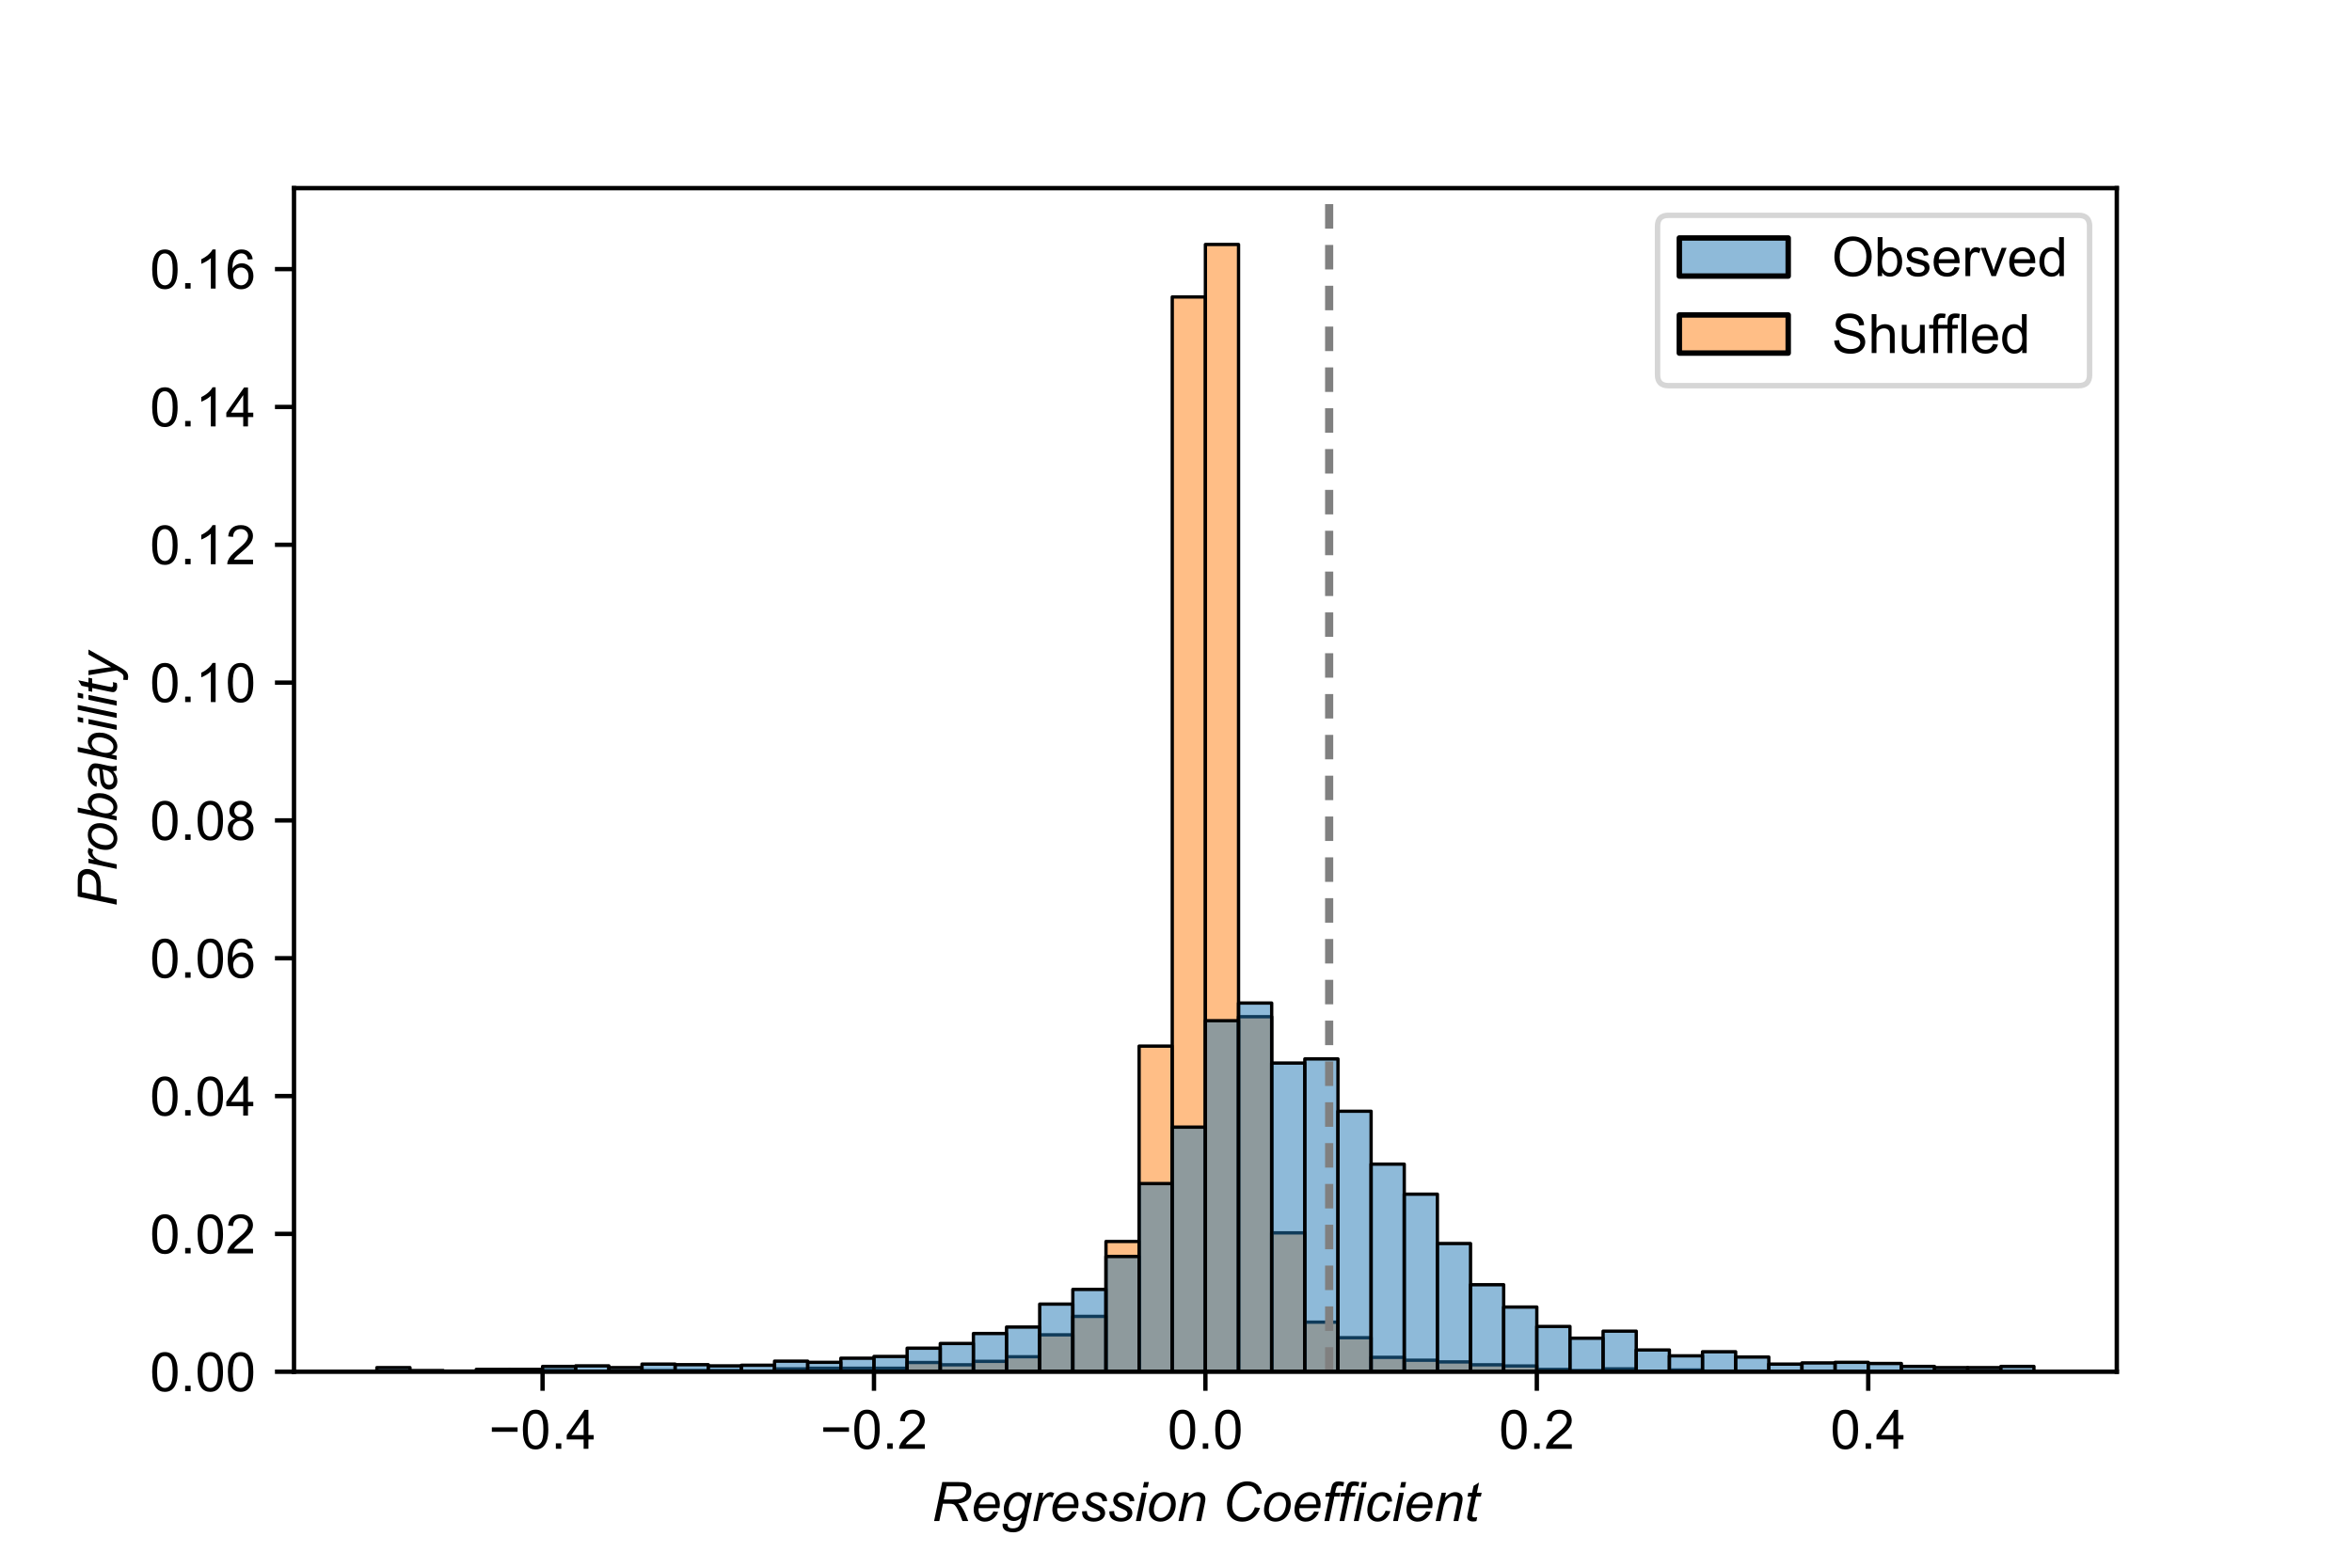 <?xml version="1.0" encoding="utf-8" standalone="no"?>
<!DOCTYPE svg PUBLIC "-//W3C//DTD SVG 1.1//EN"
  "http://www.w3.org/Graphics/SVG/1.1/DTD/svg11.dtd">
<!-- Created with matplotlib (https://matplotlib.org/) -->
<svg height="288pt" version="1.1" viewBox="0 0 432 288" width="432pt" xmlns="http://www.w3.org/2000/svg" xmlns:xlink="http://www.w3.org/1999/xlink">
 <defs>
  <style type="text/css">
*{stroke-linecap:butt;stroke-linejoin:round;}
  </style>
 </defs>
 <g id="figure_1">
  <g id="patch_1">
   <path d="M 0 288 
L 432 288 
L 432 0 
L 0 0 
z
" style="fill:#ffffff;"/>
  </g>
  <g id="axes_1">
   <g id="patch_2">
    <path d="M 54 252 
L 388.8 252 
L 388.8 34.56 
L 54 34.56 
z
" style="fill:#ffffff;"/>
   </g>
   <g id="patch_3">
    <path clip-path="url(#p361f9357b2)" d="M 69.218 252 
L 75.305 252 
L 75.305 252 
L 69.218 252 
z
" style="fill:#ff7f0e;fill-opacity:0.5;stroke:#000000;stroke-linejoin:miter;stroke-width:0.609;"/>
   </g>
   <g id="patch_4">
    <path clip-path="url(#p361f9357b2)" d="M 75.305 252 
L 81.393 252 
L 81.393 252 
L 75.305 252 
z
" style="fill:#ff7f0e;fill-opacity:0.5;stroke:#000000;stroke-linejoin:miter;stroke-width:0.609;"/>
   </g>
   <g id="patch_5">
    <path clip-path="url(#p361f9357b2)" d="M 81.393 252 
L 87.48 252 
L 87.48 251.894 
L 81.393 251.894 
z
" style="fill:#ff7f0e;fill-opacity:0.5;stroke:#000000;stroke-linejoin:miter;stroke-width:0.609;"/>
   </g>
   <g id="patch_6">
    <path clip-path="url(#p361f9357b2)" d="M 87.48 252 
L 93.567 252 
L 93.567 252 
L 87.48 252 
z
" style="fill:#ff7f0e;fill-opacity:0.5;stroke:#000000;stroke-linejoin:miter;stroke-width:0.609;"/>
   </g>
   <g id="patch_7">
    <path clip-path="url(#p361f9357b2)" d="M 93.567 252 
L 99.655 252 
L 99.655 252 
L 93.567 252 
z
" style="fill:#ff7f0e;fill-opacity:0.5;stroke:#000000;stroke-linejoin:miter;stroke-width:0.609;"/>
   </g>
   <g id="patch_8">
    <path clip-path="url(#p361f9357b2)" d="M 99.655 252 
L 105.742 252 
L 105.742 251.788 
L 99.655 251.788 
z
" style="fill:#ff7f0e;fill-opacity:0.5;stroke:#000000;stroke-linejoin:miter;stroke-width:0.609;"/>
   </g>
   <g id="patch_9">
    <path clip-path="url(#p361f9357b2)" d="M 105.742 252 
L 111.829 252 
L 111.829 252 
L 105.742 252 
z
" style="fill:#ff7f0e;fill-opacity:0.5;stroke:#000000;stroke-linejoin:miter;stroke-width:0.609;"/>
   </g>
   <g id="patch_10">
    <path clip-path="url(#p361f9357b2)" d="M 111.829 252 
L 117.916 252 
L 117.916 252 
L 111.829 252 
z
" style="fill:#ff7f0e;fill-opacity:0.5;stroke:#000000;stroke-linejoin:miter;stroke-width:0.609;"/>
   </g>
   <g id="patch_11">
    <path clip-path="url(#p361f9357b2)" d="M 117.916 252 
L 124.004 252 
L 124.004 251.788 
L 117.916 251.788 
z
" style="fill:#ff7f0e;fill-opacity:0.5;stroke:#000000;stroke-linejoin:miter;stroke-width:0.609;"/>
   </g>
   <g id="patch_12">
    <path clip-path="url(#p361f9357b2)" d="M 124.004 252 
L 130.091 252 
L 130.091 251.788 
L 124.004 251.788 
z
" style="fill:#ff7f0e;fill-opacity:0.5;stroke:#000000;stroke-linejoin:miter;stroke-width:0.609;"/>
   </g>
   <g id="patch_13">
    <path clip-path="url(#p361f9357b2)" d="M 130.091 252 
L 136.178 252 
L 136.178 251.788 
L 130.091 251.788 
z
" style="fill:#ff7f0e;fill-opacity:0.5;stroke:#000000;stroke-linejoin:miter;stroke-width:0.609;"/>
   </g>
   <g id="patch_14">
    <path clip-path="url(#p361f9357b2)" d="M 136.178 252 
L 142.265 252 
L 142.265 251.894 
L 136.178 251.894 
z
" style="fill:#ff7f0e;fill-opacity:0.5;stroke:#000000;stroke-linejoin:miter;stroke-width:0.609;"/>
   </g>
   <g id="patch_15">
    <path clip-path="url(#p361f9357b2)" d="M 142.265 252 
L 148.353 252 
L 148.353 251.471 
L 142.265 251.471 
z
" style="fill:#ff7f0e;fill-opacity:0.5;stroke:#000000;stroke-linejoin:miter;stroke-width:0.609;"/>
   </g>
   <g id="patch_16">
    <path clip-path="url(#p361f9357b2)" d="M 148.353 252 
L 154.44 252 
L 154.44 251.365 
L 148.353 251.365 
z
" style="fill:#ff7f0e;fill-opacity:0.5;stroke:#000000;stroke-linejoin:miter;stroke-width:0.609;"/>
   </g>
   <g id="patch_17">
    <path clip-path="url(#p361f9357b2)" d="M 154.44 252 
L 160.527 252 
L 160.527 251.365 
L 154.44 251.365 
z
" style="fill:#ff7f0e;fill-opacity:0.5;stroke:#000000;stroke-linejoin:miter;stroke-width:0.609;"/>
   </g>
   <g id="patch_18">
    <path clip-path="url(#p361f9357b2)" d="M 160.527 252 
L 166.615 252 
L 166.615 251.365 
L 160.527 251.365 
z
" style="fill:#ff7f0e;fill-opacity:0.5;stroke:#000000;stroke-linejoin:miter;stroke-width:0.609;"/>
   </g>
   <g id="patch_19">
    <path clip-path="url(#p361f9357b2)" d="M 166.615 252 
L 172.702 252 
L 172.702 250.306 
L 166.615 250.306 
z
" style="fill:#ff7f0e;fill-opacity:0.5;stroke:#000000;stroke-linejoin:miter;stroke-width:0.609;"/>
   </g>
   <g id="patch_20">
    <path clip-path="url(#p361f9357b2)" d="M 172.702 252 
L 178.789 252 
L 178.789 250.73 
L 172.702 250.73 
z
" style="fill:#ff7f0e;fill-opacity:0.5;stroke:#000000;stroke-linejoin:miter;stroke-width:0.609;"/>
   </g>
   <g id="patch_21">
    <path clip-path="url(#p361f9357b2)" d="M 178.789 252 
L 184.876 252 
L 184.876 250.094 
L 178.789 250.094 
z
" style="fill:#ff7f0e;fill-opacity:0.5;stroke:#000000;stroke-linejoin:miter;stroke-width:0.609;"/>
   </g>
   <g id="patch_22">
    <path clip-path="url(#p361f9357b2)" d="M 184.876 252 
L 190.964 252 
L 190.964 249.247 
L 184.876 249.247 
z
" style="fill:#ff7f0e;fill-opacity:0.5;stroke:#000000;stroke-linejoin:miter;stroke-width:0.609;"/>
   </g>
   <g id="patch_23">
    <path clip-path="url(#p361f9357b2)" d="M 190.964 252 
L 197.051 252 
L 197.051 245.224 
L 190.964 245.224 
z
" style="fill:#ff7f0e;fill-opacity:0.5;stroke:#000000;stroke-linejoin:miter;stroke-width:0.609;"/>
   </g>
   <g id="patch_24">
    <path clip-path="url(#p361f9357b2)" d="M 197.051 252 
L 203.138 252 
L 203.138 241.836 
L 197.051 241.836 
z
" style="fill:#ff7f0e;fill-opacity:0.5;stroke:#000000;stroke-linejoin:miter;stroke-width:0.609;"/>
   </g>
   <g id="patch_25">
    <path clip-path="url(#p361f9357b2)" d="M 203.138 252 
L 209.225 252 
L 209.225 228.073 
L 203.138 228.073 
z
" style="fill:#ff7f0e;fill-opacity:0.5;stroke:#000000;stroke-linejoin:miter;stroke-width:0.609;"/>
   </g>
   <g id="patch_26">
    <path clip-path="url(#p361f9357b2)" d="M 209.225 252 
L 215.313 252 
L 215.313 192.182 
L 209.225 192.182 
z
" style="fill:#ff7f0e;fill-opacity:0.5;stroke:#000000;stroke-linejoin:miter;stroke-width:0.609;"/>
   </g>
   <g id="patch_27">
    <path clip-path="url(#p361f9357b2)" d="M 215.313 252 
L 221.4 252 
L 221.4 54.549 
L 215.313 54.549 
z
" style="fill:#ff7f0e;fill-opacity:0.5;stroke:#000000;stroke-linejoin:miter;stroke-width:0.609;"/>
   </g>
   <g id="patch_28">
    <path clip-path="url(#p361f9357b2)" d="M 221.4 252 
L 227.487 252 
L 227.487 44.914 
L 221.4 44.914 
z
" style="fill:#ff7f0e;fill-opacity:0.5;stroke:#000000;stroke-linejoin:miter;stroke-width:0.609;"/>
   </g>
   <g id="patch_29">
    <path clip-path="url(#p361f9357b2)" d="M 227.487 252 
L 233.575 252 
L 233.575 186.783 
L 227.487 186.783 
z
" style="fill:#ff7f0e;fill-opacity:0.5;stroke:#000000;stroke-linejoin:miter;stroke-width:0.609;"/>
   </g>
   <g id="patch_30">
    <path clip-path="url(#p361f9357b2)" d="M 233.575 252 
L 239.662 252 
L 239.662 226.485 
L 233.575 226.485 
z
" style="fill:#ff7f0e;fill-opacity:0.5;stroke:#000000;stroke-linejoin:miter;stroke-width:0.609;"/>
   </g>
   <g id="patch_31">
    <path clip-path="url(#p361f9357b2)" d="M 239.662 252 
L 245.749 252 
L 245.749 242.895 
L 239.662 242.895 
z
" style="fill:#ff7f0e;fill-opacity:0.5;stroke:#000000;stroke-linejoin:miter;stroke-width:0.609;"/>
   </g>
   <g id="patch_32">
    <path clip-path="url(#p361f9357b2)" d="M 245.749 252 
L 251.836 252 
L 251.836 245.754 
L 245.749 245.754 
z
" style="fill:#ff7f0e;fill-opacity:0.5;stroke:#000000;stroke-linejoin:miter;stroke-width:0.609;"/>
   </g>
   <g id="patch_33">
    <path clip-path="url(#p361f9357b2)" d="M 251.836 252 
L 257.924 252 
L 257.924 249.353 
L 251.836 249.353 
z
" style="fill:#ff7f0e;fill-opacity:0.5;stroke:#000000;stroke-linejoin:miter;stroke-width:0.609;"/>
   </g>
   <g id="patch_34">
    <path clip-path="url(#p361f9357b2)" d="M 257.924 252 
L 264.011 252 
L 264.011 249.883 
L 257.924 249.883 
z
" style="fill:#ff7f0e;fill-opacity:0.5;stroke:#000000;stroke-linejoin:miter;stroke-width:0.609;"/>
   </g>
   <g id="patch_35">
    <path clip-path="url(#p361f9357b2)" d="M 264.011 252 
L 270.098 252 
L 270.098 250.2 
L 264.011 250.2 
z
" style="fill:#ff7f0e;fill-opacity:0.5;stroke:#000000;stroke-linejoin:miter;stroke-width:0.609;"/>
   </g>
   <g id="patch_36">
    <path clip-path="url(#p361f9357b2)" d="M 270.098 252 
L 276.185 252 
L 276.185 250.73 
L 270.098 250.73 
z
" style="fill:#ff7f0e;fill-opacity:0.5;stroke:#000000;stroke-linejoin:miter;stroke-width:0.609;"/>
   </g>
   <g id="patch_37">
    <path clip-path="url(#p361f9357b2)" d="M 276.185 252 
L 282.273 252 
L 282.273 250.941 
L 276.185 250.941 
z
" style="fill:#ff7f0e;fill-opacity:0.5;stroke:#000000;stroke-linejoin:miter;stroke-width:0.609;"/>
   </g>
   <g id="patch_38">
    <path clip-path="url(#p361f9357b2)" d="M 282.273 252 
L 288.36 252 
L 288.36 251.577 
L 282.273 251.577 
z
" style="fill:#ff7f0e;fill-opacity:0.5;stroke:#000000;stroke-linejoin:miter;stroke-width:0.609;"/>
   </g>
   <g id="patch_39">
    <path clip-path="url(#p361f9357b2)" d="M 288.36 252 
L 294.447 252 
L 294.447 251.788 
L 288.36 251.788 
z
" style="fill:#ff7f0e;fill-opacity:0.5;stroke:#000000;stroke-linejoin:miter;stroke-width:0.609;"/>
   </g>
   <g id="patch_40">
    <path clip-path="url(#p361f9357b2)" d="M 294.447 252 
L 300.535 252 
L 300.535 251.471 
L 294.447 251.471 
z
" style="fill:#ff7f0e;fill-opacity:0.5;stroke:#000000;stroke-linejoin:miter;stroke-width:0.609;"/>
   </g>
   <g id="patch_41">
    <path clip-path="url(#p361f9357b2)" d="M 300.535 252 
L 306.622 252 
L 306.622 252 
L 300.535 252 
z
" style="fill:#ff7f0e;fill-opacity:0.5;stroke:#000000;stroke-linejoin:miter;stroke-width:0.609;"/>
   </g>
   <g id="patch_42">
    <path clip-path="url(#p361f9357b2)" d="M 306.622 252 
L 312.709 252 
L 312.709 251.682 
L 306.622 251.682 
z
" style="fill:#ff7f0e;fill-opacity:0.5;stroke:#000000;stroke-linejoin:miter;stroke-width:0.609;"/>
   </g>
   <g id="patch_43">
    <path clip-path="url(#p361f9357b2)" d="M 312.709 252 
L 318.796 252 
L 318.796 251.894 
L 312.709 251.894 
z
" style="fill:#ff7f0e;fill-opacity:0.5;stroke:#000000;stroke-linejoin:miter;stroke-width:0.609;"/>
   </g>
   <g id="patch_44">
    <path clip-path="url(#p361f9357b2)" d="M 318.796 252 
L 324.884 252 
L 324.884 251.894 
L 318.796 251.894 
z
" style="fill:#ff7f0e;fill-opacity:0.5;stroke:#000000;stroke-linejoin:miter;stroke-width:0.609;"/>
   </g>
   <g id="patch_45">
    <path clip-path="url(#p361f9357b2)" d="M 324.884 252 
L 330.971 252 
L 330.971 252 
L 324.884 252 
z
" style="fill:#ff7f0e;fill-opacity:0.5;stroke:#000000;stroke-linejoin:miter;stroke-width:0.609;"/>
   </g>
   <g id="patch_46">
    <path clip-path="url(#p361f9357b2)" d="M 330.971 252 
L 337.058 252 
L 337.058 252 
L 330.971 252 
z
" style="fill:#ff7f0e;fill-opacity:0.5;stroke:#000000;stroke-linejoin:miter;stroke-width:0.609;"/>
   </g>
   <g id="patch_47">
    <path clip-path="url(#p361f9357b2)" d="M 337.058 252 
L 343.145 252 
L 343.145 252 
L 337.058 252 
z
" style="fill:#ff7f0e;fill-opacity:0.5;stroke:#000000;stroke-linejoin:miter;stroke-width:0.609;"/>
   </g>
   <g id="patch_48">
    <path clip-path="url(#p361f9357b2)" d="M 343.145 252 
L 349.233 252 
L 349.233 252 
L 343.145 252 
z
" style="fill:#ff7f0e;fill-opacity:0.5;stroke:#000000;stroke-linejoin:miter;stroke-width:0.609;"/>
   </g>
   <g id="patch_49">
    <path clip-path="url(#p361f9357b2)" d="M 349.233 252 
L 355.32 252 
L 355.32 252 
L 349.233 252 
z
" style="fill:#ff7f0e;fill-opacity:0.5;stroke:#000000;stroke-linejoin:miter;stroke-width:0.609;"/>
   </g>
   <g id="patch_50">
    <path clip-path="url(#p361f9357b2)" d="M 355.32 252 
L 361.407 252 
L 361.407 252 
L 355.32 252 
z
" style="fill:#ff7f0e;fill-opacity:0.5;stroke:#000000;stroke-linejoin:miter;stroke-width:0.609;"/>
   </g>
   <g id="patch_51">
    <path clip-path="url(#p361f9357b2)" d="M 361.407 252 
L 367.495 252 
L 367.495 252 
L 361.407 252 
z
" style="fill:#ff7f0e;fill-opacity:0.5;stroke:#000000;stroke-linejoin:miter;stroke-width:0.609;"/>
   </g>
   <g id="patch_52">
    <path clip-path="url(#p361f9357b2)" d="M 367.495 252 
L 373.582 252 
L 373.582 252 
L 367.495 252 
z
" style="fill:#ff7f0e;fill-opacity:0.5;stroke:#000000;stroke-linejoin:miter;stroke-width:0.609;"/>
   </g>
   <g id="patch_53">
    <path clip-path="url(#p361f9357b2)" d="M 69.218 252 
L 75.305 252 
L 75.305 251.244 
L 69.218 251.244 
z
" style="fill:#1f77b4;fill-opacity:0.5;stroke:#000000;stroke-linejoin:miter;stroke-width:0.609;"/>
   </g>
   <g id="patch_54">
    <path clip-path="url(#p361f9357b2)" d="M 75.305 252 
L 81.393 252 
L 81.393 251.784 
L 75.305 251.784 
z
" style="fill:#1f77b4;fill-opacity:0.5;stroke:#000000;stroke-linejoin:miter;stroke-width:0.609;"/>
   </g>
   <g id="patch_55">
    <path clip-path="url(#p361f9357b2)" d="M 81.393 252 
L 87.48 252 
L 87.48 251.892 
L 81.393 251.892 
z
" style="fill:#1f77b4;fill-opacity:0.5;stroke:#000000;stroke-linejoin:miter;stroke-width:0.609;"/>
   </g>
   <g id="patch_56">
    <path clip-path="url(#p361f9357b2)" d="M 87.48 252 
L 93.567 252 
L 93.567 251.568 
L 87.48 251.568 
z
" style="fill:#1f77b4;fill-opacity:0.5;stroke:#000000;stroke-linejoin:miter;stroke-width:0.609;"/>
   </g>
   <g id="patch_57">
    <path clip-path="url(#p361f9357b2)" d="M 93.567 252 
L 99.655 252 
L 99.655 251.568 
L 93.567 251.568 
z
" style="fill:#1f77b4;fill-opacity:0.5;stroke:#000000;stroke-linejoin:miter;stroke-width:0.609;"/>
   </g>
   <g id="patch_58">
    <path clip-path="url(#p361f9357b2)" d="M 99.655 252 
L 105.742 252 
L 105.742 251.028 
L 99.655 251.028 
z
" style="fill:#1f77b4;fill-opacity:0.5;stroke:#000000;stroke-linejoin:miter;stroke-width:0.609;"/>
   </g>
   <g id="patch_59">
    <path clip-path="url(#p361f9357b2)" d="M 105.742 252 
L 111.829 252 
L 111.829 250.92 
L 105.742 250.92 
z
" style="fill:#1f77b4;fill-opacity:0.5;stroke:#000000;stroke-linejoin:miter;stroke-width:0.609;"/>
   </g>
   <g id="patch_60">
    <path clip-path="url(#p361f9357b2)" d="M 111.829 252 
L 117.916 252 
L 117.916 251.244 
L 111.829 251.244 
z
" style="fill:#1f77b4;fill-opacity:0.5;stroke:#000000;stroke-linejoin:miter;stroke-width:0.609;"/>
   </g>
   <g id="patch_61">
    <path clip-path="url(#p361f9357b2)" d="M 117.916 252 
L 124.004 252 
L 124.004 250.596 
L 117.916 250.596 
z
" style="fill:#1f77b4;fill-opacity:0.5;stroke:#000000;stroke-linejoin:miter;stroke-width:0.609;"/>
   </g>
   <g id="patch_62">
    <path clip-path="url(#p361f9357b2)" d="M 124.004 252 
L 130.091 252 
L 130.091 250.704 
L 124.004 250.704 
z
" style="fill:#1f77b4;fill-opacity:0.5;stroke:#000000;stroke-linejoin:miter;stroke-width:0.609;"/>
   </g>
   <g id="patch_63">
    <path clip-path="url(#p361f9357b2)" d="M 130.091 252 
L 136.178 252 
L 136.178 250.92 
L 130.091 250.92 
z
" style="fill:#1f77b4;fill-opacity:0.5;stroke:#000000;stroke-linejoin:miter;stroke-width:0.609;"/>
   </g>
   <g id="patch_64">
    <path clip-path="url(#p361f9357b2)" d="M 136.178 252 
L 142.265 252 
L 142.265 250.812 
L 136.178 250.812 
z
" style="fill:#1f77b4;fill-opacity:0.5;stroke:#000000;stroke-linejoin:miter;stroke-width:0.609;"/>
   </g>
   <g id="patch_65">
    <path clip-path="url(#p361f9357b2)" d="M 142.265 252 
L 148.353 252 
L 148.353 250.056 
L 142.265 250.056 
z
" style="fill:#1f77b4;fill-opacity:0.5;stroke:#000000;stroke-linejoin:miter;stroke-width:0.609;"/>
   </g>
   <g id="patch_66">
    <path clip-path="url(#p361f9357b2)" d="M 148.353 252 
L 154.44 252 
L 154.44 250.272 
L 148.353 250.272 
z
" style="fill:#1f77b4;fill-opacity:0.5;stroke:#000000;stroke-linejoin:miter;stroke-width:0.609;"/>
   </g>
   <g id="patch_67">
    <path clip-path="url(#p361f9357b2)" d="M 154.44 252 
L 160.527 252 
L 160.527 249.515 
L 154.44 249.515 
z
" style="fill:#1f77b4;fill-opacity:0.5;stroke:#000000;stroke-linejoin:miter;stroke-width:0.609;"/>
   </g>
   <g id="patch_68">
    <path clip-path="url(#p361f9357b2)" d="M 160.527 252 
L 166.615 252 
L 166.615 249.191 
L 160.527 249.191 
z
" style="fill:#1f77b4;fill-opacity:0.5;stroke:#000000;stroke-linejoin:miter;stroke-width:0.609;"/>
   </g>
   <g id="patch_69">
    <path clip-path="url(#p361f9357b2)" d="M 166.615 252 
L 172.702 252 
L 172.702 247.679 
L 166.615 247.679 
z
" style="fill:#1f77b4;fill-opacity:0.5;stroke:#000000;stroke-linejoin:miter;stroke-width:0.609;"/>
   </g>
   <g id="patch_70">
    <path clip-path="url(#p361f9357b2)" d="M 172.702 252 
L 178.789 252 
L 178.789 246.815 
L 172.702 246.815 
z
" style="fill:#1f77b4;fill-opacity:0.5;stroke:#000000;stroke-linejoin:miter;stroke-width:0.609;"/>
   </g>
   <g id="patch_71">
    <path clip-path="url(#p361f9357b2)" d="M 178.789 252 
L 184.876 252 
L 184.876 244.979 
L 178.789 244.979 
z
" style="fill:#1f77b4;fill-opacity:0.5;stroke:#000000;stroke-linejoin:miter;stroke-width:0.609;"/>
   </g>
   <g id="patch_72">
    <path clip-path="url(#p361f9357b2)" d="M 184.876 252 
L 190.964 252 
L 190.964 243.79 
L 184.876 243.79 
z
" style="fill:#1f77b4;fill-opacity:0.5;stroke:#000000;stroke-linejoin:miter;stroke-width:0.609;"/>
   </g>
   <g id="patch_73">
    <path clip-path="url(#p361f9357b2)" d="M 190.964 252 
L 197.051 252 
L 197.051 239.577 
L 190.964 239.577 
z
" style="fill:#1f77b4;fill-opacity:0.5;stroke:#000000;stroke-linejoin:miter;stroke-width:0.609;"/>
   </g>
   <g id="patch_74">
    <path clip-path="url(#p361f9357b2)" d="M 197.051 252 
L 203.138 252 
L 203.138 236.877 
L 197.051 236.877 
z
" style="fill:#1f77b4;fill-opacity:0.5;stroke:#000000;stroke-linejoin:miter;stroke-width:0.609;"/>
   </g>
   <g id="patch_75">
    <path clip-path="url(#p361f9357b2)" d="M 203.138 252 
L 209.225 252 
L 209.225 230.828 
L 203.138 230.828 
z
" style="fill:#1f77b4;fill-opacity:0.5;stroke:#000000;stroke-linejoin:miter;stroke-width:0.609;"/>
   </g>
   <g id="patch_76">
    <path clip-path="url(#p361f9357b2)" d="M 209.225 252 
L 215.313 252 
L 215.313 217.433 
L 209.225 217.433 
z
" style="fill:#1f77b4;fill-opacity:0.5;stroke:#000000;stroke-linejoin:miter;stroke-width:0.609;"/>
   </g>
   <g id="patch_77">
    <path clip-path="url(#p361f9357b2)" d="M 215.313 252 
L 221.4 252 
L 221.4 207.063 
L 215.313 207.063 
z
" style="fill:#1f77b4;fill-opacity:0.5;stroke:#000000;stroke-linejoin:miter;stroke-width:0.609;"/>
   </g>
   <g id="patch_78">
    <path clip-path="url(#p361f9357b2)" d="M 221.4 252 
L 227.487 252 
L 227.487 187.511 
L 221.4 187.511 
z
" style="fill:#1f77b4;fill-opacity:0.5;stroke:#000000;stroke-linejoin:miter;stroke-width:0.609;"/>
   </g>
   <g id="patch_79">
    <path clip-path="url(#p361f9357b2)" d="M 227.487 252 
L 233.575 252 
L 233.575 184.27 
L 227.487 184.27 
z
" style="fill:#1f77b4;fill-opacity:0.5;stroke:#000000;stroke-linejoin:miter;stroke-width:0.609;"/>
   </g>
   <g id="patch_80">
    <path clip-path="url(#p361f9357b2)" d="M 233.575 252 
L 239.662 252 
L 239.662 195.288 
L 233.575 195.288 
z
" style="fill:#1f77b4;fill-opacity:0.5;stroke:#000000;stroke-linejoin:miter;stroke-width:0.609;"/>
   </g>
   <g id="patch_81">
    <path clip-path="url(#p361f9357b2)" d="M 239.662 252 
L 245.749 252 
L 245.749 194.532 
L 239.662 194.532 
z
" style="fill:#1f77b4;fill-opacity:0.5;stroke:#000000;stroke-linejoin:miter;stroke-width:0.609;"/>
   </g>
   <g id="patch_82">
    <path clip-path="url(#p361f9357b2)" d="M 245.749 252 
L 251.836 252 
L 251.836 204.146 
L 245.749 204.146 
z
" style="fill:#1f77b4;fill-opacity:0.5;stroke:#000000;stroke-linejoin:miter;stroke-width:0.609;"/>
   </g>
   <g id="patch_83">
    <path clip-path="url(#p361f9357b2)" d="M 251.836 252 
L 257.924 252 
L 257.924 213.868 
L 251.836 213.868 
z
" style="fill:#1f77b4;fill-opacity:0.5;stroke:#000000;stroke-linejoin:miter;stroke-width:0.609;"/>
   </g>
   <g id="patch_84">
    <path clip-path="url(#p361f9357b2)" d="M 257.924 252 
L 264.011 252 
L 264.011 219.377 
L 257.924 219.377 
z
" style="fill:#1f77b4;fill-opacity:0.5;stroke:#000000;stroke-linejoin:miter;stroke-width:0.609;"/>
   </g>
   <g id="patch_85">
    <path clip-path="url(#p361f9357b2)" d="M 264.011 252 
L 270.098 252 
L 270.098 228.451 
L 264.011 228.451 
z
" style="fill:#1f77b4;fill-opacity:0.5;stroke:#000000;stroke-linejoin:miter;stroke-width:0.609;"/>
   </g>
   <g id="patch_86">
    <path clip-path="url(#p361f9357b2)" d="M 270.098 252 
L 276.185 252 
L 276.185 236.013 
L 270.098 236.013 
z
" style="fill:#1f77b4;fill-opacity:0.5;stroke:#000000;stroke-linejoin:miter;stroke-width:0.609;"/>
   </g>
   <g id="patch_87">
    <path clip-path="url(#p361f9357b2)" d="M 276.185 252 
L 282.273 252 
L 282.273 240.118 
L 276.185 240.118 
z
" style="fill:#1f77b4;fill-opacity:0.5;stroke:#000000;stroke-linejoin:miter;stroke-width:0.609;"/>
   </g>
   <g id="patch_88">
    <path clip-path="url(#p361f9357b2)" d="M 282.273 252 
L 288.36 252 
L 288.36 243.682 
L 282.273 243.682 
z
" style="fill:#1f77b4;fill-opacity:0.5;stroke:#000000;stroke-linejoin:miter;stroke-width:0.609;"/>
   </g>
   <g id="patch_89">
    <path clip-path="url(#p361f9357b2)" d="M 288.36 252 
L 294.447 252 
L 294.447 245.843 
L 288.36 245.843 
z
" style="fill:#1f77b4;fill-opacity:0.5;stroke:#000000;stroke-linejoin:miter;stroke-width:0.609;"/>
   </g>
   <g id="patch_90">
    <path clip-path="url(#p361f9357b2)" d="M 294.447 252 
L 300.535 252 
L 300.535 244.546 
L 294.447 244.546 
z
" style="fill:#1f77b4;fill-opacity:0.5;stroke:#000000;stroke-linejoin:miter;stroke-width:0.609;"/>
   </g>
   <g id="patch_91">
    <path clip-path="url(#p361f9357b2)" d="M 300.535 252 
L 306.622 252 
L 306.622 248.003 
L 300.535 248.003 
z
" style="fill:#1f77b4;fill-opacity:0.5;stroke:#000000;stroke-linejoin:miter;stroke-width:0.609;"/>
   </g>
   <g id="patch_92">
    <path clip-path="url(#p361f9357b2)" d="M 306.622 252 
L 312.709 252 
L 312.709 249.083 
L 306.622 249.083 
z
" style="fill:#1f77b4;fill-opacity:0.5;stroke:#000000;stroke-linejoin:miter;stroke-width:0.609;"/>
   </g>
   <g id="patch_93">
    <path clip-path="url(#p361f9357b2)" d="M 312.709 252 
L 318.796 252 
L 318.796 248.327 
L 312.709 248.327 
z
" style="fill:#1f77b4;fill-opacity:0.5;stroke:#000000;stroke-linejoin:miter;stroke-width:0.609;"/>
   </g>
   <g id="patch_94">
    <path clip-path="url(#p361f9357b2)" d="M 318.796 252 
L 324.884 252 
L 324.884 249.299 
L 318.796 249.299 
z
" style="fill:#1f77b4;fill-opacity:0.5;stroke:#000000;stroke-linejoin:miter;stroke-width:0.609;"/>
   </g>
   <g id="patch_95">
    <path clip-path="url(#p361f9357b2)" d="M 324.884 252 
L 330.971 252 
L 330.971 250.596 
L 324.884 250.596 
z
" style="fill:#1f77b4;fill-opacity:0.5;stroke:#000000;stroke-linejoin:miter;stroke-width:0.609;"/>
   </g>
   <g id="patch_96">
    <path clip-path="url(#p361f9357b2)" d="M 330.971 252 
L 337.058 252 
L 337.058 250.38 
L 330.971 250.38 
z
" style="fill:#1f77b4;fill-opacity:0.5;stroke:#000000;stroke-linejoin:miter;stroke-width:0.609;"/>
   </g>
   <g id="patch_97">
    <path clip-path="url(#p361f9357b2)" d="M 337.058 252 
L 343.145 252 
L 343.145 250.272 
L 337.058 250.272 
z
" style="fill:#1f77b4;fill-opacity:0.5;stroke:#000000;stroke-linejoin:miter;stroke-width:0.609;"/>
   </g>
   <g id="patch_98">
    <path clip-path="url(#p361f9357b2)" d="M 343.145 252 
L 349.233 252 
L 349.233 250.488 
L 343.145 250.488 
z
" style="fill:#1f77b4;fill-opacity:0.5;stroke:#000000;stroke-linejoin:miter;stroke-width:0.609;"/>
   </g>
   <g id="patch_99">
    <path clip-path="url(#p361f9357b2)" d="M 349.233 252 
L 355.32 252 
L 355.32 251.028 
L 349.233 251.028 
z
" style="fill:#1f77b4;fill-opacity:0.5;stroke:#000000;stroke-linejoin:miter;stroke-width:0.609;"/>
   </g>
   <g id="patch_100">
    <path clip-path="url(#p361f9357b2)" d="M 355.32 252 
L 361.407 252 
L 361.407 251.244 
L 355.32 251.244 
z
" style="fill:#1f77b4;fill-opacity:0.5;stroke:#000000;stroke-linejoin:miter;stroke-width:0.609;"/>
   </g>
   <g id="patch_101">
    <path clip-path="url(#p361f9357b2)" d="M 361.407 252 
L 367.495 252 
L 367.495 251.244 
L 361.407 251.244 
z
" style="fill:#1f77b4;fill-opacity:0.5;stroke:#000000;stroke-linejoin:miter;stroke-width:0.609;"/>
   </g>
   <g id="patch_102">
    <path clip-path="url(#p361f9357b2)" d="M 367.495 252 
L 373.582 252 
L 373.582 251.028 
L 367.495 251.028 
z
" style="fill:#1f77b4;fill-opacity:0.5;stroke:#000000;stroke-linejoin:miter;stroke-width:0.609;"/>
   </g>
   <g id="matplotlib.axis_1">
    <g id="xtick_1">
     <g id="line2d_1">
      <defs>
       <path d="M 0 0 
L 0 3.5 
" id="m6057a46c72" style="stroke:#000000;stroke-width:0.8;"/>
      </defs>
      <g>
       <use style="stroke:#000000;stroke-width:0.8;" x="99.655" xlink:href="#m6057a46c72" y="252"/>
      </g>
     </g>
     <g id="text_1">
      <!-- −0.4 -->
      <defs>
       <path d="M 52.828 31.203 
L 5.562 31.203 
L 5.562 39.406 
L 52.828 39.406 
z
" id="ArialMT-8722"/>
       <path d="M 4.156 35.297 
Q 4.156 48 6.766 55.734 
Q 9.375 63.484 14.516 67.672 
Q 19.672 71.875 27.484 71.875 
Q 33.25 71.875 37.594 69.547 
Q 41.938 67.234 44.766 62.859 
Q 47.609 58.5 49.219 52.219 
Q 50.828 45.953 50.828 35.297 
Q 50.828 22.703 48.234 14.969 
Q 45.656 7.234 40.5 3 
Q 35.359 -1.219 27.484 -1.219 
Q 17.141 -1.219 11.234 6.203 
Q 4.156 15.141 4.156 35.297 
z
M 13.188 35.297 
Q 13.188 17.672 17.312 11.828 
Q 21.438 6 27.484 6 
Q 33.547 6 37.672 11.859 
Q 41.797 17.719 41.797 35.297 
Q 41.797 52.984 37.672 58.781 
Q 33.547 64.594 27.391 64.594 
Q 21.344 64.594 17.719 59.469 
Q 13.188 52.938 13.188 35.297 
z
" id="ArialMT-48"/>
       <path d="M 9.078 0 
L 9.078 10.016 
L 19.094 10.016 
L 19.094 0 
z
" id="ArialMT-46"/>
       <path d="M 32.328 0 
L 32.328 17.141 
L 1.266 17.141 
L 1.266 25.203 
L 33.938 71.578 
L 41.109 71.578 
L 41.109 25.203 
L 50.781 25.203 
L 50.781 17.141 
L 41.109 17.141 
L 41.109 0 
z
M 32.328 25.203 
L 32.328 57.469 
L 9.906 25.203 
z
" id="ArialMT-52"/>
      </defs>
      <g transform="translate(89.784 266.158)scale(0.1 -0.1)">
       <use xlink:href="#ArialMT-8722"/>
       <use x="58.398" xlink:href="#ArialMT-48"/>
       <use x="114.014" xlink:href="#ArialMT-46"/>
       <use x="141.797" xlink:href="#ArialMT-52"/>
      </g>
     </g>
    </g>
    <g id="xtick_2">
     <g id="line2d_2">
      <g>
       <use style="stroke:#000000;stroke-width:0.8;" x="160.527" xlink:href="#m6057a46c72" y="252"/>
      </g>
     </g>
     <g id="text_2">
      <!-- −0.2 -->
      <defs>
       <path d="M 50.344 8.453 
L 50.344 0 
L 3.031 0 
Q 2.938 3.172 4.047 6.109 
Q 5.859 10.938 9.828 15.625 
Q 13.812 20.312 21.344 26.469 
Q 33.016 36.031 37.109 41.625 
Q 41.219 47.219 41.219 52.203 
Q 41.219 57.422 37.469 61 
Q 33.734 64.594 27.734 64.594 
Q 21.391 64.594 17.578 60.781 
Q 13.766 56.984 13.719 50.25 
L 4.688 51.172 
Q 5.609 61.281 11.656 66.578 
Q 17.719 71.875 27.938 71.875 
Q 38.234 71.875 44.234 66.156 
Q 50.25 60.453 50.25 52 
Q 50.25 47.703 48.484 43.547 
Q 46.734 39.406 42.656 34.812 
Q 38.578 30.219 29.109 22.219 
Q 21.188 15.578 18.938 13.203 
Q 16.703 10.844 15.234 8.453 
z
" id="ArialMT-50"/>
      </defs>
      <g transform="translate(150.657 266.158)scale(0.1 -0.1)">
       <use xlink:href="#ArialMT-8722"/>
       <use x="58.398" xlink:href="#ArialMT-48"/>
       <use x="114.014" xlink:href="#ArialMT-46"/>
       <use x="141.797" xlink:href="#ArialMT-50"/>
      </g>
     </g>
    </g>
    <g id="xtick_3">
     <g id="line2d_3">
      <g>
       <use style="stroke:#000000;stroke-width:0.8;" x="221.4" xlink:href="#m6057a46c72" y="252"/>
      </g>
     </g>
     <g id="text_3">
      <!-- 0.0 -->
      <g transform="translate(214.45 266.158)scale(0.1 -0.1)">
       <use xlink:href="#ArialMT-48"/>
       <use x="55.615" xlink:href="#ArialMT-46"/>
       <use x="83.398" xlink:href="#ArialMT-48"/>
      </g>
     </g>
    </g>
    <g id="xtick_4">
     <g id="line2d_4">
      <g>
       <use style="stroke:#000000;stroke-width:0.8;" x="282.273" xlink:href="#m6057a46c72" y="252"/>
      </g>
     </g>
     <g id="text_4">
      <!-- 0.2 -->
      <g transform="translate(275.323 266.158)scale(0.1 -0.1)">
       <use xlink:href="#ArialMT-48"/>
       <use x="55.615" xlink:href="#ArialMT-46"/>
       <use x="83.398" xlink:href="#ArialMT-50"/>
      </g>
     </g>
    </g>
    <g id="xtick_5">
     <g id="line2d_5">
      <g>
       <use style="stroke:#000000;stroke-width:0.8;" x="343.145" xlink:href="#m6057a46c72" y="252"/>
      </g>
     </g>
     <g id="text_5">
      <!-- 0.4 -->
      <g transform="translate(336.195 266.158)scale(0.1 -0.1)">
       <use xlink:href="#ArialMT-48"/>
       <use x="55.615" xlink:href="#ArialMT-46"/>
       <use x="83.398" xlink:href="#ArialMT-52"/>
      </g>
     </g>
    </g>
    <g id="text_6">
     <!-- Regression Coefficient -->
     <defs>
      <path d="M 4.688 0 
L 19.672 71.578 
L 49.703 71.578 
Q 58.594 71.578 63.188 70.094 
Q 67.781 68.609 70.391 64.5 
Q 73 60.406 73 54.156 
Q 73 45.406 67.281 39.641 
Q 61.578 33.891 48.828 32.172 
Q 52.734 29.297 54.734 26.516 
Q 59.234 20.219 61.969 13.484 
L 67.438 0 
L 56.734 0 
L 51.609 13.328 
Q 48.828 20.562 45.266 25.828 
Q 42.828 29.5 40.281 30.641 
Q 37.75 31.781 32.031 31.781 
L 20.906 31.781 
L 14.266 0 
z
M 22.516 39.547 
L 35.75 39.547 
Q 44.922 39.547 47.703 39.797 
Q 53.125 40.328 56.594 42.234 
Q 60.062 44.141 61.969 47.359 
Q 63.875 50.594 63.875 54.297 
Q 63.875 57.422 62.453 59.734 
Q 61.031 62.062 58.734 62.891 
Q 56.453 63.719 50.922 63.719 
L 27.594 63.719 
z
" id="Arial-ItalicMT-82"/>
      <path d="M 41.406 17.625 
L 50 16.75 
Q 48.141 10.359 41.469 4.594 
Q 34.812 -1.172 25.594 -1.172 
Q 19.828 -1.172 15.016 1.484 
Q 10.203 4.156 7.688 9.234 
Q 5.172 14.312 5.172 20.797 
Q 5.172 29.297 9.094 37.281 
Q 13.031 45.266 19.281 49.141 
Q 25.531 53.031 32.812 53.031 
Q 42.094 53.031 47.625 47.266 
Q 53.172 41.5 53.172 31.547 
Q 53.172 27.734 52.484 23.734 
L 14.312 23.734 
Q 14.109 22.219 14.109 21 
Q 14.109 13.719 17.453 9.891 
Q 20.797 6.062 25.641 6.062 
Q 30.172 6.062 34.562 9.031 
Q 38.969 12.016 41.406 17.625 
z
M 15.719 30.469 
L 44.828 30.469 
Q 44.875 31.844 44.875 32.422 
Q 44.875 39.062 41.547 42.594 
Q 38.234 46.141 33.016 46.141 
Q 27.344 46.141 22.672 42.234 
Q 18.016 38.328 15.719 30.469 
z
" id="Arial-ItalicMT-101"/>
      <path d="M 2.828 -4.688 
L 11.766 -5.516 
Q 11.672 -8.547 12.5 -10.062 
Q 13.328 -11.578 15.141 -12.406 
Q 17.531 -13.484 21.344 -13.484 
Q 29.344 -13.484 32.859 -9.328 
Q 35.156 -6.547 37.109 2.781 
L 37.984 6.984 
Q 31.109 0 23.344 0 
Q 15.484 0 10.188 5.781 
Q 4.891 11.578 4.891 22.172 
Q 4.891 30.906 9.062 38.234 
Q 13.234 45.562 18.984 49.297 
Q 24.75 53.031 30.859 53.031 
Q 41.062 53.031 46.578 43.359 
L 48.344 51.859 
L 56.453 51.859 
L 46 1.812 
Q 44.281 -6.453 41.5 -11.062 
Q 38.719 -15.672 33.766 -18.203 
Q 28.812 -20.75 22.312 -20.75 
Q 16.062 -20.75 11.547 -19.141 
Q 7.031 -17.531 4.812 -14.422 
Q 2.594 -11.328 2.594 -7.328 
Q 2.594 -6.109 2.828 -4.688 
z
M 13.875 22.953 
Q 13.875 17.625 14.891 14.938 
Q 16.359 11.188 19.062 9.203 
Q 21.781 7.234 25.094 7.234 
Q 29.438 7.234 33.734 10.281 
Q 38.031 13.328 40.688 19.719 
Q 43.359 26.125 43.359 31.938 
Q 43.359 38.328 39.812 42.109 
Q 36.281 45.906 31.062 45.906 
Q 27.828 45.906 24.797 44.172 
Q 21.781 42.438 19.156 38.891 
Q 16.547 35.359 15.203 30.422 
Q 13.875 25.484 13.875 22.953 
z
" id="Arial-ItalicMT-103"/>
      <path d="M 3.328 0 
L 14.156 51.859 
L 21.969 51.859 
L 19.781 41.266 
Q 23.781 47.266 27.609 50.141 
Q 31.453 53.031 35.453 53.031 
Q 38.094 53.031 41.938 51.125 
L 38.328 42.922 
Q 36.031 44.578 33.297 44.578 
Q 28.656 44.578 23.766 39.406 
Q 18.891 34.234 16.109 20.797 
L 11.719 0 
z
" id="Arial-ItalicMT-114"/>
      <path d="M 4.156 17.719 
L 12.984 18.266 
Q 12.984 14.453 14.156 11.766 
Q 15.328 9.078 18.469 7.375 
Q 21.625 5.672 25.828 5.672 
Q 31.688 5.672 34.609 8.016 
Q 37.547 10.359 37.547 13.531 
Q 37.547 15.828 35.797 17.875 
Q 33.984 19.922 26.969 22.922 
Q 19.969 25.922 18.016 27.156 
Q 14.75 29.156 13.078 31.859 
Q 11.422 34.578 11.422 38.094 
Q 11.422 44.234 16.297 48.625 
Q 21.188 53.031 29.984 53.031 
Q 39.75 53.031 44.844 48.516 
Q 49.953 44 50.141 36.625 
L 41.5 36.031 
Q 41.312 40.719 38.188 43.453 
Q 35.062 46.188 29.344 46.188 
Q 24.75 46.188 22.203 44.094 
Q 19.672 42 19.672 39.547 
Q 19.672 37.109 21.875 35.25 
Q 23.344 33.984 29.438 31.344 
Q 39.594 26.953 42.234 24.422 
Q 46.438 20.359 46.438 14.547 
Q 46.438 10.688 44.062 6.969 
Q 41.703 3.266 36.844 1.047 
Q 31.984 -1.172 25.391 -1.172 
Q 16.406 -1.172 10.109 3.266 
Q 3.812 7.719 4.156 17.719 
z
" id="Arial-ItalicMT-115"/>
      <path d="M 15.875 61.578 
L 17.969 71.578 
L 26.766 71.578 
L 24.656 61.578 
z
M 2.984 0 
L 13.812 51.859 
L 22.656 51.859 
L 11.812 0 
z
" id="Arial-ItalicMT-105"/>
      <path d="M 4.891 19.672 
Q 4.891 34.859 13.812 44.828 
Q 21.188 53.031 33.156 53.031 
Q 42.531 53.031 48.266 47.172 
Q 54 41.312 54 31.344 
Q 54 22.406 50.391 14.719 
Q 46.781 7.031 40.109 2.922 
Q 33.453 -1.172 26.078 -1.172 
Q 20.016 -1.172 15.062 1.406 
Q 10.109 4 7.5 8.734 
Q 4.891 13.484 4.891 19.672 
z
M 13.719 20.562 
Q 13.719 13.234 17.234 9.453 
Q 20.75 5.672 26.172 5.672 
Q 29 5.672 31.781 6.812 
Q 34.578 7.953 36.969 10.297 
Q 39.359 12.641 41.031 15.641 
Q 42.719 18.656 43.75 22.125 
Q 45.266 26.953 45.266 31.391 
Q 45.266 38.422 41.719 42.297 
Q 38.188 46.188 32.812 46.188 
Q 28.656 46.188 25.234 44.203 
Q 21.828 42.234 19.062 38.422 
Q 16.312 34.625 15.016 29.562 
Q 13.719 24.516 13.719 20.562 
z
" id="Arial-ItalicMT-111"/>
      <path d="M 3.328 0 
L 14.156 51.859 
L 22.172 51.859 
L 20.266 42.828 
Q 25.484 48.141 30.031 50.578 
Q 34.578 53.031 39.312 53.031 
Q 45.609 53.031 49.188 49.609 
Q 52.781 46.188 52.781 40.484 
Q 52.781 37.594 51.516 31.391 
L 44.922 0 
L 36.078 0 
L 42.969 32.859 
Q 44 37.641 44 39.938 
Q 44 42.531 42.219 44.141 
Q 40.438 45.75 37.062 45.75 
Q 30.281 45.75 24.969 40.859 
Q 19.672 35.984 17.188 24.125 
L 12.156 0 
z
" id="Arial-ItalicMT-110"/>
      <path id="Arial-ItalicMT-32"/>
      <path d="M 60.297 25.203 
L 69.781 23.875 
Q 65.281 11.469 56.688 5.125 
Q 48.094 -1.219 37.406 -1.219 
Q 24.359 -1.219 16.719 6.734 
Q 9.078 14.703 9.078 29.547 
Q 9.078 48.875 20.703 61.531 
Q 31.062 72.797 46.438 72.797 
Q 57.812 72.797 64.859 66.688 
Q 71.922 60.594 73.047 50.297 
L 64.109 49.469 
Q 62.703 57.234 58.281 61.062 
Q 53.859 64.891 46.875 64.891 
Q 33.734 64.891 25.641 53.219 
Q 18.609 43.172 18.609 29.344 
Q 18.609 18.312 24.016 12.5 
Q 29.438 6.688 38.141 6.688 
Q 45.562 6.688 51.562 11.516 
Q 57.562 16.359 60.297 25.203 
z
" id="Arial-ItalicMT-67"/>
      <path d="M 4.547 0 
L 13.969 45.016 
L 6.062 45.016 
L 7.469 51.859 
L 15.375 51.859 
L 16.891 59.234 
Q 18.062 64.75 19.312 67.188 
Q 20.562 69.625 23.359 71.203 
Q 26.172 72.797 31 72.797 
Q 34.375 72.797 40.766 71.391 
L 39.156 63.672 
Q 34.672 64.844 31.641 64.844 
Q 29.047 64.844 27.703 63.547 
Q 26.375 62.25 25.391 57.422 
L 24.219 51.859 
L 34.078 51.859 
L 32.672 45.016 
L 22.797 45.016 
L 13.375 0 
z
" id="Arial-ItalicMT-102"/>
      <path d="M 39.109 18.891 
L 47.953 17.969 
Q 44.625 8.25 38.5 3.531 
Q 32.375 -1.172 24.562 -1.172 
Q 16.109 -1.172 10.859 4.297 
Q 5.609 9.766 5.609 19.578 
Q 5.609 28.078 8.984 36.281 
Q 12.359 44.484 18.625 48.75 
Q 24.906 53.031 32.953 53.031 
Q 41.312 53.031 46.188 48.312 
Q 51.078 43.609 51.078 35.844 
L 42.391 35.25 
Q 42.328 40.188 39.516 42.969 
Q 36.719 45.75 32.125 45.75 
Q 26.812 45.75 22.906 42.375 
Q 19 39.016 16.766 32.156 
Q 14.547 25.297 14.547 18.953 
Q 14.547 12.312 17.469 8.984 
Q 20.406 5.672 24.703 5.672 
Q 29 5.672 32.922 8.938 
Q 36.859 12.203 39.109 18.891 
z
" id="Arial-ItalicMT-99"/>
      <path d="M 23.969 7.172 
L 22.516 -0.047 
Q 19.344 -0.875 16.359 -0.875 
Q 11.078 -0.875 7.953 1.703 
Q 5.609 3.656 5.609 7.031 
Q 5.609 8.734 6.891 14.891 
L 13.188 45.016 
L 6.203 45.016 
L 7.625 51.859 
L 14.594 51.859 
L 17.281 64.594 
L 27.391 70.703 
L 23.438 51.859 
L 32.125 51.859 
L 30.672 45.016 
L 22.016 45.016 
L 16.016 16.359 
Q 14.891 10.891 14.891 9.812 
Q 14.891 8.25 15.797 7.422 
Q 16.703 6.594 18.75 6.594 
Q 21.688 6.594 23.969 7.172 
z
" id="Arial-ItalicMT-116"/>
     </defs>
     <g transform="translate(171.1 279.425)scale(0.1 -0.1)">
      <use xlink:href="#Arial-ItalicMT-82"/>
      <use x="72.217" xlink:href="#Arial-ItalicMT-101"/>
      <use x="127.832" xlink:href="#Arial-ItalicMT-103"/>
      <use x="183.447" xlink:href="#Arial-ItalicMT-114"/>
      <use x="216.748" xlink:href="#Arial-ItalicMT-101"/>
      <use x="272.363" xlink:href="#Arial-ItalicMT-115"/>
      <use x="322.363" xlink:href="#Arial-ItalicMT-115"/>
      <use x="372.363" xlink:href="#Arial-ItalicMT-105"/>
      <use x="394.58" xlink:href="#Arial-ItalicMT-111"/>
      <use x="450.195" xlink:href="#Arial-ItalicMT-110"/>
      <use x="505.811" xlink:href="#Arial-ItalicMT-32"/>
      <use x="533.594" xlink:href="#Arial-ItalicMT-67"/>
      <use x="605.811" xlink:href="#Arial-ItalicMT-111"/>
      <use x="661.426" xlink:href="#Arial-ItalicMT-101"/>
      <use x="717.041" xlink:href="#Arial-ItalicMT-102"/>
      <use x="744.824" xlink:href="#Arial-ItalicMT-102"/>
      <use x="772.607" xlink:href="#Arial-ItalicMT-105"/>
      <use x="794.824" xlink:href="#Arial-ItalicMT-99"/>
      <use x="844.824" xlink:href="#Arial-ItalicMT-105"/>
      <use x="867.041" xlink:href="#Arial-ItalicMT-101"/>
      <use x="922.656" xlink:href="#Arial-ItalicMT-110"/>
      <use x="978.271" xlink:href="#Arial-ItalicMT-116"/>
     </g>
    </g>
   </g>
   <g id="matplotlib.axis_2">
    <g id="ytick_1">
     <g id="line2d_6">
      <defs>
       <path d="M 0 0 
L -3.5 0 
" id="m4e2b902eb6" style="stroke:#000000;stroke-width:0.8;"/>
      </defs>
      <g>
       <use style="stroke:#000000;stroke-width:0.8;" x="54" xlink:href="#m4e2b902eb6" y="252"/>
      </g>
     </g>
     <g id="text_7">
      <!-- 0.00 -->
      <g transform="translate(27.539 255.579)scale(0.1 -0.1)">
       <use xlink:href="#ArialMT-48"/>
       <use x="55.615" xlink:href="#ArialMT-46"/>
       <use x="83.398" xlink:href="#ArialMT-48"/>
       <use x="139.014" xlink:href="#ArialMT-48"/>
      </g>
     </g>
    </g>
    <g id="ytick_2">
     <g id="line2d_7">
      <g>
       <use style="stroke:#000000;stroke-width:0.8;" x="54" xlink:href="#m4e2b902eb6" y="226.68"/>
      </g>
     </g>
     <g id="text_8">
      <!-- 0.02 -->
      <g transform="translate(27.539 230.259)scale(0.1 -0.1)">
       <use xlink:href="#ArialMT-48"/>
       <use x="55.615" xlink:href="#ArialMT-46"/>
       <use x="83.398" xlink:href="#ArialMT-48"/>
       <use x="139.014" xlink:href="#ArialMT-50"/>
      </g>
     </g>
    </g>
    <g id="ytick_3">
     <g id="line2d_8">
      <g>
       <use style="stroke:#000000;stroke-width:0.8;" x="54" xlink:href="#m4e2b902eb6" y="201.359"/>
      </g>
     </g>
     <g id="text_9">
      <!-- 0.04 -->
      <g transform="translate(27.539 204.938)scale(0.1 -0.1)">
       <use xlink:href="#ArialMT-48"/>
       <use x="55.615" xlink:href="#ArialMT-46"/>
       <use x="83.398" xlink:href="#ArialMT-48"/>
       <use x="139.014" xlink:href="#ArialMT-52"/>
      </g>
     </g>
    </g>
    <g id="ytick_4">
     <g id="line2d_9">
      <g>
       <use style="stroke:#000000;stroke-width:0.8;" x="54" xlink:href="#m4e2b902eb6" y="176.039"/>
      </g>
     </g>
     <g id="text_10">
      <!-- 0.06 -->
      <defs>
       <path d="M 49.75 54.047 
L 41.016 53.375 
Q 39.844 58.547 37.703 60.891 
Q 34.125 64.656 28.906 64.656 
Q 24.703 64.656 21.531 62.312 
Q 17.391 59.281 14.984 53.469 
Q 12.594 47.656 12.5 36.922 
Q 15.672 41.75 20.266 44.094 
Q 24.859 46.438 29.891 46.438 
Q 38.672 46.438 44.844 39.969 
Q 51.031 33.5 51.031 23.25 
Q 51.031 16.5 48.125 10.719 
Q 45.219 4.938 40.141 1.859 
Q 35.062 -1.219 28.609 -1.219 
Q 17.625 -1.219 10.688 6.859 
Q 3.766 14.938 3.766 33.5 
Q 3.766 54.25 11.422 63.672 
Q 18.109 71.875 29.438 71.875 
Q 37.891 71.875 43.281 67.141 
Q 48.688 62.406 49.75 54.047 
z
M 13.875 23.188 
Q 13.875 18.656 15.797 14.5 
Q 17.719 10.359 21.188 8.172 
Q 24.656 6 28.469 6 
Q 34.031 6 38.031 10.484 
Q 42.047 14.984 42.047 22.703 
Q 42.047 30.125 38.078 34.391 
Q 34.125 38.672 28.125 38.672 
Q 22.172 38.672 18.016 34.391 
Q 13.875 30.125 13.875 23.188 
z
" id="ArialMT-54"/>
      </defs>
      <g transform="translate(27.539 179.618)scale(0.1 -0.1)">
       <use xlink:href="#ArialMT-48"/>
       <use x="55.615" xlink:href="#ArialMT-46"/>
       <use x="83.398" xlink:href="#ArialMT-48"/>
       <use x="139.014" xlink:href="#ArialMT-54"/>
      </g>
     </g>
    </g>
    <g id="ytick_5">
     <g id="line2d_10">
      <g>
       <use style="stroke:#000000;stroke-width:0.8;" x="54" xlink:href="#m4e2b902eb6" y="150.719"/>
      </g>
     </g>
     <g id="text_11">
      <!-- 0.08 -->
      <defs>
       <path d="M 17.672 38.812 
Q 12.203 40.828 9.562 44.531 
Q 6.938 48.25 6.938 53.422 
Q 6.938 61.234 12.547 66.547 
Q 18.172 71.875 27.484 71.875 
Q 36.859 71.875 42.578 66.422 
Q 48.297 60.984 48.297 53.172 
Q 48.297 48.188 45.672 44.5 
Q 43.062 40.828 37.75 38.812 
Q 44.344 36.672 47.781 31.875 
Q 51.219 27.094 51.219 20.453 
Q 51.219 11.281 44.719 5.031 
Q 38.234 -1.219 27.641 -1.219 
Q 17.047 -1.219 10.547 5.047 
Q 4.047 11.328 4.047 20.703 
Q 4.047 27.688 7.594 32.391 
Q 11.141 37.109 17.672 38.812 
z
M 15.922 53.719 
Q 15.922 48.641 19.188 45.406 
Q 22.469 42.188 27.688 42.188 
Q 32.766 42.188 36.016 45.375 
Q 39.266 48.578 39.266 53.219 
Q 39.266 58.062 35.906 61.359 
Q 32.562 64.656 27.594 64.656 
Q 22.562 64.656 19.234 61.422 
Q 15.922 58.203 15.922 53.719 
z
M 13.094 20.656 
Q 13.094 16.891 14.875 13.375 
Q 16.656 9.859 20.172 7.922 
Q 23.688 6 27.734 6 
Q 34.031 6 38.125 10.047 
Q 42.234 14.109 42.234 20.359 
Q 42.234 26.703 38.016 30.859 
Q 33.797 35.016 27.438 35.016 
Q 21.234 35.016 17.156 30.906 
Q 13.094 26.812 13.094 20.656 
z
" id="ArialMT-56"/>
      </defs>
      <g transform="translate(27.539 154.297)scale(0.1 -0.1)">
       <use xlink:href="#ArialMT-48"/>
       <use x="55.615" xlink:href="#ArialMT-46"/>
       <use x="83.398" xlink:href="#ArialMT-48"/>
       <use x="139.014" xlink:href="#ArialMT-56"/>
      </g>
     </g>
    </g>
    <g id="ytick_6">
     <g id="line2d_11">
      <g>
       <use style="stroke:#000000;stroke-width:0.8;" x="54" xlink:href="#m4e2b902eb6" y="125.398"/>
      </g>
     </g>
     <g id="text_12">
      <!-- 0.10 -->
      <defs>
       <path d="M 37.25 0 
L 28.469 0 
L 28.469 56 
Q 25.297 52.984 20.141 49.953 
Q 14.984 46.922 10.891 45.406 
L 10.891 53.906 
Q 18.266 57.375 23.781 62.297 
Q 29.297 67.234 31.594 71.875 
L 37.25 71.875 
z
" id="ArialMT-49"/>
      </defs>
      <g transform="translate(27.539 128.977)scale(0.1 -0.1)">
       <use xlink:href="#ArialMT-48"/>
       <use x="55.615" xlink:href="#ArialMT-46"/>
       <use x="83.398" xlink:href="#ArialMT-49"/>
       <use x="139.014" xlink:href="#ArialMT-48"/>
      </g>
     </g>
    </g>
    <g id="ytick_7">
     <g id="line2d_12">
      <g>
       <use style="stroke:#000000;stroke-width:0.8;" x="54" xlink:href="#m4e2b902eb6" y="100.078"/>
      </g>
     </g>
     <g id="text_13">
      <!-- 0.12 -->
      <g transform="translate(27.539 103.657)scale(0.1 -0.1)">
       <use xlink:href="#ArialMT-48"/>
       <use x="55.615" xlink:href="#ArialMT-46"/>
       <use x="83.398" xlink:href="#ArialMT-49"/>
       <use x="139.014" xlink:href="#ArialMT-50"/>
      </g>
     </g>
    </g>
    <g id="ytick_8">
     <g id="line2d_13">
      <g>
       <use style="stroke:#000000;stroke-width:0.8;" x="54" xlink:href="#m4e2b902eb6" y="74.757"/>
      </g>
     </g>
     <g id="text_14">
      <!-- 0.14 -->
      <g transform="translate(27.539 78.336)scale(0.1 -0.1)">
       <use xlink:href="#ArialMT-48"/>
       <use x="55.615" xlink:href="#ArialMT-46"/>
       <use x="83.398" xlink:href="#ArialMT-49"/>
       <use x="139.014" xlink:href="#ArialMT-52"/>
      </g>
     </g>
    </g>
    <g id="ytick_9">
     <g id="line2d_14">
      <g>
       <use style="stroke:#000000;stroke-width:0.8;" x="54" xlink:href="#m4e2b902eb6" y="49.437"/>
      </g>
     </g>
     <g id="text_15">
      <!-- 0.16 -->
      <g transform="translate(27.539 53.016)scale(0.1 -0.1)">
       <use xlink:href="#ArialMT-48"/>
       <use x="55.615" xlink:href="#ArialMT-46"/>
       <use x="83.398" xlink:href="#ArialMT-49"/>
       <use x="139.014" xlink:href="#ArialMT-54"/>
      </g>
     </g>
    </g>
    <g id="text_16">
     <!-- Probability -->
     <defs>
      <path d="M 4.297 0 
L 19.281 71.578 
L 49.172 71.578 
Q 56.938 71.578 60.812 69.797 
Q 64.703 68.016 67.234 63.688 
Q 69.781 59.375 69.781 54 
Q 69.781 49.562 67.969 44.969 
Q 66.156 40.375 63.391 37.391 
Q 60.641 34.422 57.812 32.906 
Q 54.984 31.391 51.766 30.672 
Q 44.875 29.047 37.844 29.047 
L 19.922 29.047 
L 13.875 0 
z
M 21.625 37.156 
L 37.406 37.156 
Q 46.578 37.156 50.875 39.125 
Q 55.172 41.109 57.766 45.156 
Q 60.359 49.219 60.359 53.766 
Q 60.359 57.281 58.984 59.5 
Q 57.625 61.719 55.125 62.766 
Q 52.641 63.812 45.562 63.812 
L 27.203 63.812 
z
" id="Arial-ItalicMT-80"/>
      <path d="M 3.328 0 
L 18.266 71.578 
L 27.094 71.578 
L 21.781 46 
Q 25.984 49.859 29.391 51.438 
Q 32.812 53.031 36.531 53.031 
Q 43.797 53.031 48.656 47.609 
Q 53.516 42.188 53.516 31.844 
Q 53.516 24.953 51.562 19.234 
Q 49.609 13.531 46.719 9.641 
Q 43.844 5.766 40.766 3.438 
Q 37.703 1.125 34.469 -0.016 
Q 31.25 -1.172 28.266 -1.172 
Q 23.141 -1.172 19.234 1.531 
Q 15.328 4.25 13.141 9.812 
L 11.078 0 
z
M 16.406 21.297 
L 16.359 19.625 
Q 16.359 12.984 19.531 9.516 
Q 22.703 6.062 27.438 6.062 
Q 32.078 6.062 35.953 9.297 
Q 39.844 12.547 42.328 19.422 
Q 44.828 26.312 44.828 32.125 
Q 44.828 38.672 41.672 42.281 
Q 38.531 45.906 33.891 45.906 
Q 29.109 45.906 25.094 42.219 
Q 21.094 38.531 18.406 30.859 
Q 16.406 25.141 16.406 21.297 
z
" id="Arial-ItalicMT-98"/>
      <path d="M 38.281 6.453 
Q 33.688 2.484 29.438 0.656 
Q 25.203 -1.172 20.359 -1.172 
Q 13.188 -1.172 8.781 3.047 
Q 4.391 7.281 4.391 13.875 
Q 4.391 18.219 6.359 21.562 
Q 8.344 24.906 11.609 26.922 
Q 14.891 28.953 19.625 29.828 
Q 22.609 30.422 30.938 30.766 
Q 39.266 31.109 42.875 32.516 
Q 43.891 36.141 43.891 38.531 
Q 43.891 41.609 41.656 43.359 
Q 38.578 45.797 32.672 45.797 
Q 27.094 45.797 23.547 43.328 
Q 20.016 40.875 18.406 36.328 
L 9.469 37.109 
Q 12.203 44.828 18.141 48.922 
Q 24.078 53.031 33.109 53.031 
Q 42.719 53.031 48.344 48.438 
Q 52.641 45.016 52.641 39.547 
Q 52.641 35.406 51.422 29.938 
L 48.531 17.047 
Q 47.172 10.891 47.172 7.031 
Q 47.172 4.594 48.25 0 
L 39.312 0 
Q 38.578 2.547 38.281 6.453 
z
M 41.547 26.266 
Q 39.703 25.531 37.578 25.141 
Q 35.453 24.75 30.469 24.312 
Q 22.75 23.641 19.578 22.578 
Q 16.406 21.531 14.797 19.234 
Q 13.188 16.938 13.188 14.156 
Q 13.188 10.453 15.75 8.062 
Q 18.312 5.672 23.047 5.672 
Q 27.438 5.672 31.484 7.984 
Q 35.547 10.297 37.891 14.453 
Q 40.234 18.609 41.547 26.266 
z
" id="Arial-ItalicMT-97"/>
      <path d="M 2.641 0 
L 17.578 71.578 
L 26.422 71.578 
L 11.469 0 
z
" id="Arial-ItalicMT-108"/>
      <path d="M 0 -20.016 
L 0.531 -11.719 
Q 3.266 -12.5 5.859 -12.5 
Q 8.547 -12.5 10.203 -11.281 
Q 12.359 -9.672 14.891 -5.219 
L 17.719 -0.141 
L 9.078 51.859 
L 17.781 51.859 
L 21.688 25.641 
Q 22.859 17.875 23.688 10.109 
L 46.875 51.859 
L 56.109 51.859 
L 23.047 -6.891 
Q 18.266 -15.484 14.547 -18.266 
Q 10.844 -21.047 6 -21.047 
Q 2.938 -21.047 0 -20.016 
z
" id="Arial-ItalicMT-121"/>
     </defs>
     <g transform="translate(21.434 166.624)rotate(-90)scale(0.1 -0.1)">
      <use xlink:href="#Arial-ItalicMT-80"/>
      <use x="66.699" xlink:href="#Arial-ItalicMT-114"/>
      <use x="100" xlink:href="#Arial-ItalicMT-111"/>
      <use x="155.615" xlink:href="#Arial-ItalicMT-98"/>
      <use x="211.23" xlink:href="#Arial-ItalicMT-97"/>
      <use x="266.846" xlink:href="#Arial-ItalicMT-98"/>
      <use x="322.461" xlink:href="#Arial-ItalicMT-105"/>
      <use x="344.678" xlink:href="#Arial-ItalicMT-108"/>
      <use x="366.895" xlink:href="#Arial-ItalicMT-105"/>
      <use x="389.111" xlink:href="#Arial-ItalicMT-116"/>
      <use x="416.895" xlink:href="#Arial-ItalicMT-121"/>
     </g>
    </g>
   </g>
   <g id="line2d_15">
    <path clip-path="url(#p361f9357b2)" d="M 244.131 252 
L 244.131 34.56 
" style="fill:none;stroke:#808080;stroke-dasharray:4.5,3;stroke-dashoffset:0;stroke-width:1.5;"/>
   </g>
   <g id="patch_103">
    <path d="M 54 252 
L 54 34.56 
" style="fill:none;stroke:#000000;stroke-linecap:square;stroke-linejoin:miter;stroke-width:0.8;"/>
   </g>
   <g id="patch_104">
    <path d="M 388.8 252 
L 388.8 34.56 
" style="fill:none;stroke:#000000;stroke-linecap:square;stroke-linejoin:miter;stroke-width:0.8;"/>
   </g>
   <g id="patch_105">
    <path d="M 54 252 
L 388.8 252 
" style="fill:none;stroke:#000000;stroke-linecap:square;stroke-linejoin:miter;stroke-width:0.8;"/>
   </g>
   <g id="patch_106">
    <path d="M 54 34.56 
L 388.8 34.56 
" style="fill:none;stroke:#000000;stroke-linecap:square;stroke-linejoin:miter;stroke-width:0.8;"/>
   </g>
   <g id="legend_1">
    <g id="patch_107">
     <path d="M 306.448 70.851 
L 381.8 70.851 
Q 383.8 70.851 383.8 68.851 
L 383.8 41.56 
Q 383.8 39.56 381.8 39.56 
L 306.448 39.56 
Q 304.448 39.56 304.448 41.56 
L 304.448 68.851 
Q 304.448 70.851 306.448 70.851 
z
" style="fill:#ffffff;opacity:0.8;stroke:#cccccc;stroke-linejoin:miter;"/>
    </g>
    <g id="patch_108">
     <path d="M 308.448 50.718 
L 328.448 50.718 
L 328.448 43.718 
L 308.448 43.718 
z
" style="fill:#1f77b4;fill-opacity:0.5;stroke:#000000;stroke-linejoin:miter;"/>
    </g>
    <g id="text_17">
     <!-- Observed -->
     <defs>
      <path d="M 4.828 34.859 
Q 4.828 52.688 14.391 62.766 
Q 23.969 72.859 39.109 72.859 
Q 49.031 72.859 56.984 68.109 
Q 64.938 63.375 69.109 54.906 
Q 73.297 46.438 73.297 35.688 
Q 73.297 24.812 68.891 16.219 
Q 64.5 7.625 56.438 3.203 
Q 48.391 -1.219 39.062 -1.219 
Q 28.953 -1.219 20.984 3.656 
Q 13.031 8.547 8.922 16.984 
Q 4.828 25.438 4.828 34.859 
z
M 14.594 34.719 
Q 14.594 21.781 21.547 14.328 
Q 28.516 6.891 39.016 6.891 
Q 49.703 6.891 56.609 14.406 
Q 63.531 21.922 63.531 35.75 
Q 63.531 44.484 60.578 51 
Q 57.625 57.516 51.922 61.109 
Q 46.234 64.703 39.156 64.703 
Q 29.109 64.703 21.844 57.781 
Q 14.594 50.875 14.594 34.719 
z
" id="ArialMT-79"/>
      <path d="M 14.703 0 
L 6.547 0 
L 6.547 71.578 
L 15.328 71.578 
L 15.328 46.047 
Q 20.906 53.031 29.547 53.031 
Q 34.328 53.031 38.594 51.094 
Q 42.875 49.172 45.625 45.672 
Q 48.391 42.188 49.953 37.25 
Q 51.516 32.328 51.516 26.703 
Q 51.516 13.375 44.922 6.094 
Q 38.328 -1.172 29.109 -1.172 
Q 19.922 -1.172 14.703 6.5 
z
M 14.594 26.312 
Q 14.594 17 17.141 12.844 
Q 21.297 6.062 28.375 6.062 
Q 34.125 6.062 38.328 11.062 
Q 42.531 16.062 42.531 25.984 
Q 42.531 36.141 38.5 40.969 
Q 34.469 45.797 28.766 45.797 
Q 23 45.797 18.797 40.797 
Q 14.594 35.797 14.594 26.312 
z
" id="ArialMT-98"/>
      <path d="M 3.078 15.484 
L 11.766 16.844 
Q 12.5 11.625 15.844 8.844 
Q 19.188 6.062 25.203 6.062 
Q 31.25 6.062 34.172 8.516 
Q 37.109 10.984 37.109 14.312 
Q 37.109 17.281 34.516 19 
Q 32.719 20.172 25.531 21.969 
Q 15.875 24.422 12.141 26.203 
Q 8.406 27.984 6.469 31.125 
Q 4.547 34.281 4.547 38.094 
Q 4.547 41.547 6.125 44.5 
Q 7.719 47.469 10.453 49.422 
Q 12.5 50.922 16.031 51.969 
Q 19.578 53.031 23.641 53.031 
Q 29.734 53.031 34.344 51.266 
Q 38.969 49.516 41.156 46.5 
Q 43.359 43.5 44.188 38.484 
L 35.594 37.312 
Q 35.016 41.312 32.203 43.547 
Q 29.391 45.797 24.266 45.797 
Q 18.219 45.797 15.625 43.797 
Q 13.031 41.797 13.031 39.109 
Q 13.031 37.406 14.109 36.031 
Q 15.188 34.625 17.484 33.688 
Q 18.797 33.203 25.25 31.453 
Q 34.578 28.953 38.25 27.359 
Q 41.938 25.781 44.031 22.75 
Q 46.141 19.734 46.141 15.234 
Q 46.141 10.844 43.578 6.953 
Q 41.016 3.078 36.172 0.953 
Q 31.344 -1.172 25.25 -1.172 
Q 15.141 -1.172 9.844 3.031 
Q 4.547 7.234 3.078 15.484 
z
" id="ArialMT-115"/>
      <path d="M 42.094 16.703 
L 51.172 15.578 
Q 49.031 7.625 43.219 3.219 
Q 37.406 -1.172 28.375 -1.172 
Q 17 -1.172 10.328 5.828 
Q 3.656 12.844 3.656 25.484 
Q 3.656 38.578 10.391 45.797 
Q 17.141 53.031 27.875 53.031 
Q 38.281 53.031 44.875 45.953 
Q 51.469 38.875 51.469 26.031 
Q 51.469 25.25 51.422 23.688 
L 12.75 23.688 
Q 13.234 15.141 17.578 10.594 
Q 21.922 6.062 28.422 6.062 
Q 33.25 6.062 36.672 8.594 
Q 40.094 11.141 42.094 16.703 
z
M 13.234 30.906 
L 42.188 30.906 
Q 41.609 37.453 38.875 40.719 
Q 34.672 45.797 27.984 45.797 
Q 21.922 45.797 17.797 41.75 
Q 13.672 37.703 13.234 30.906 
z
" id="ArialMT-101"/>
      <path d="M 6.5 0 
L 6.5 51.859 
L 14.406 51.859 
L 14.406 44 
Q 17.438 49.516 20 51.266 
Q 22.562 53.031 25.641 53.031 
Q 30.078 53.031 34.672 50.203 
L 31.641 42.047 
Q 28.422 43.953 25.203 43.953 
Q 22.312 43.953 20.016 42.219 
Q 17.719 40.484 16.75 37.406 
Q 15.281 32.719 15.281 27.156 
L 15.281 0 
z
" id="ArialMT-114"/>
      <path d="M 21 0 
L 1.266 51.859 
L 10.547 51.859 
L 21.688 20.797 
Q 23.484 15.766 25 10.359 
Q 26.172 14.453 28.266 20.219 
L 39.797 51.859 
L 48.828 51.859 
L 29.203 0 
z
" id="ArialMT-118"/>
      <path d="M 40.234 0 
L 40.234 6.547 
Q 35.297 -1.172 25.734 -1.172 
Q 19.531 -1.172 14.328 2.25 
Q 9.125 5.672 6.266 11.797 
Q 3.422 17.922 3.422 25.875 
Q 3.422 33.641 6 39.969 
Q 8.594 46.297 13.766 49.656 
Q 18.953 53.031 25.344 53.031 
Q 30.031 53.031 33.688 51.047 
Q 37.359 49.078 39.656 45.906 
L 39.656 71.578 
L 48.391 71.578 
L 48.391 0 
z
M 12.453 25.875 
Q 12.453 15.922 16.641 10.984 
Q 20.844 6.062 26.562 6.062 
Q 32.328 6.062 36.344 10.766 
Q 40.375 15.484 40.375 25.141 
Q 40.375 35.797 36.266 40.766 
Q 32.172 45.75 26.172 45.75 
Q 20.312 45.75 16.375 40.969 
Q 12.453 36.188 12.453 25.875 
z
" id="ArialMT-100"/>
     </defs>
     <g transform="translate(336.448 50.718)scale(0.1 -0.1)">
      <use xlink:href="#ArialMT-79"/>
      <use x="77.783" xlink:href="#ArialMT-98"/>
      <use x="133.398" xlink:href="#ArialMT-115"/>
      <use x="183.398" xlink:href="#ArialMT-101"/>
      <use x="239.014" xlink:href="#ArialMT-114"/>
      <use x="272.314" xlink:href="#ArialMT-118"/>
      <use x="322.314" xlink:href="#ArialMT-101"/>
      <use x="377.93" xlink:href="#ArialMT-100"/>
     </g>
    </g>
    <g id="patch_109">
     <path d="M 308.448 64.863 
L 328.448 64.863 
L 328.448 57.863 
L 308.448 57.863 
z
" style="fill:#ff7f0e;fill-opacity:0.5;stroke:#000000;stroke-linejoin:miter;"/>
    </g>
    <g id="text_18">
     <!-- Shuffled -->
     <defs>
      <path d="M 4.5 23 
L 13.422 23.781 
Q 14.062 18.406 16.375 14.969 
Q 18.703 11.531 23.578 9.406 
Q 28.469 7.281 34.578 7.281 
Q 39.984 7.281 44.141 8.891 
Q 48.297 10.5 50.312 13.297 
Q 52.344 16.109 52.344 19.438 
Q 52.344 22.797 50.391 25.312 
Q 48.438 27.828 43.953 29.547 
Q 41.062 30.672 31.203 33.031 
Q 21.344 35.406 17.391 37.5 
Q 12.25 40.188 9.734 44.156 
Q 7.234 48.141 7.234 53.078 
Q 7.234 58.5 10.297 63.203 
Q 13.375 67.922 19.281 70.359 
Q 25.203 72.797 32.422 72.797 
Q 40.375 72.797 46.453 70.234 
Q 52.547 67.672 55.812 62.688 
Q 59.078 57.719 59.328 51.422 
L 50.25 50.734 
Q 49.516 57.516 45.281 60.984 
Q 41.062 64.453 32.812 64.453 
Q 24.219 64.453 20.281 61.297 
Q 16.359 58.156 16.359 53.719 
Q 16.359 49.859 19.141 47.359 
Q 21.875 44.875 33.422 42.266 
Q 44.969 39.656 49.266 37.703 
Q 55.516 34.812 58.484 30.391 
Q 61.469 25.984 61.469 20.219 
Q 61.469 14.5 58.203 9.438 
Q 54.938 4.391 48.797 1.578 
Q 42.672 -1.219 35.016 -1.219 
Q 25.297 -1.219 18.719 1.609 
Q 12.156 4.438 8.422 10.125 
Q 4.688 15.828 4.5 23 
z
" id="ArialMT-83"/>
      <path d="M 6.594 0 
L 6.594 71.578 
L 15.375 71.578 
L 15.375 45.906 
Q 21.531 53.031 30.906 53.031 
Q 36.672 53.031 40.922 50.75 
Q 45.172 48.484 47 44.484 
Q 48.828 40.484 48.828 32.859 
L 48.828 0 
L 40.047 0 
L 40.047 32.859 
Q 40.047 39.453 37.188 42.453 
Q 34.328 45.453 29.109 45.453 
Q 25.203 45.453 21.75 43.422 
Q 18.312 41.406 16.844 37.938 
Q 15.375 34.469 15.375 28.375 
L 15.375 0 
z
" id="ArialMT-104"/>
      <path d="M 40.578 0 
L 40.578 7.625 
Q 34.516 -1.172 24.125 -1.172 
Q 19.531 -1.172 15.547 0.578 
Q 11.578 2.344 9.641 5 
Q 7.719 7.672 6.938 11.531 
Q 6.391 14.109 6.391 19.734 
L 6.391 51.859 
L 15.188 51.859 
L 15.188 23.094 
Q 15.188 16.219 15.719 13.812 
Q 16.547 10.359 19.234 8.375 
Q 21.922 6.391 25.875 6.391 
Q 29.828 6.391 33.297 8.422 
Q 36.766 10.453 38.203 13.938 
Q 39.656 17.438 39.656 24.078 
L 39.656 51.859 
L 48.438 51.859 
L 48.438 0 
z
" id="ArialMT-117"/>
      <path d="M 8.688 0 
L 8.688 45.016 
L 0.922 45.016 
L 0.922 51.859 
L 8.688 51.859 
L 8.688 57.375 
Q 8.688 62.594 9.625 65.141 
Q 10.891 68.562 14.078 70.672 
Q 17.281 72.797 23.047 72.797 
Q 26.766 72.797 31.25 71.922 
L 29.938 64.266 
Q 27.203 64.75 24.75 64.75 
Q 20.75 64.75 19.094 63.031 
Q 17.438 61.328 17.438 56.641 
L 17.438 51.859 
L 27.547 51.859 
L 27.547 45.016 
L 17.438 45.016 
L 17.438 0 
z
" id="ArialMT-102"/>
      <path d="M 6.391 0 
L 6.391 71.578 
L 15.188 71.578 
L 15.188 0 
z
" id="ArialMT-108"/>
     </defs>
     <g transform="translate(336.448 64.863)scale(0.1 -0.1)">
      <use xlink:href="#ArialMT-83"/>
      <use x="66.699" xlink:href="#ArialMT-104"/>
      <use x="122.314" xlink:href="#ArialMT-117"/>
      <use x="177.93" xlink:href="#ArialMT-102"/>
      <use x="203.963" xlink:href="#ArialMT-102"/>
      <use x="231.746" xlink:href="#ArialMT-108"/>
      <use x="253.963" xlink:href="#ArialMT-101"/>
      <use x="309.578" xlink:href="#ArialMT-100"/>
     </g>
    </g>
   </g>
  </g>
 </g>
 <defs>
  <clipPath id="p361f9357b2">
   <rect height="217.44" width="334.8" x="54" y="34.56"/>
  </clipPath>
 </defs>
</svg>
